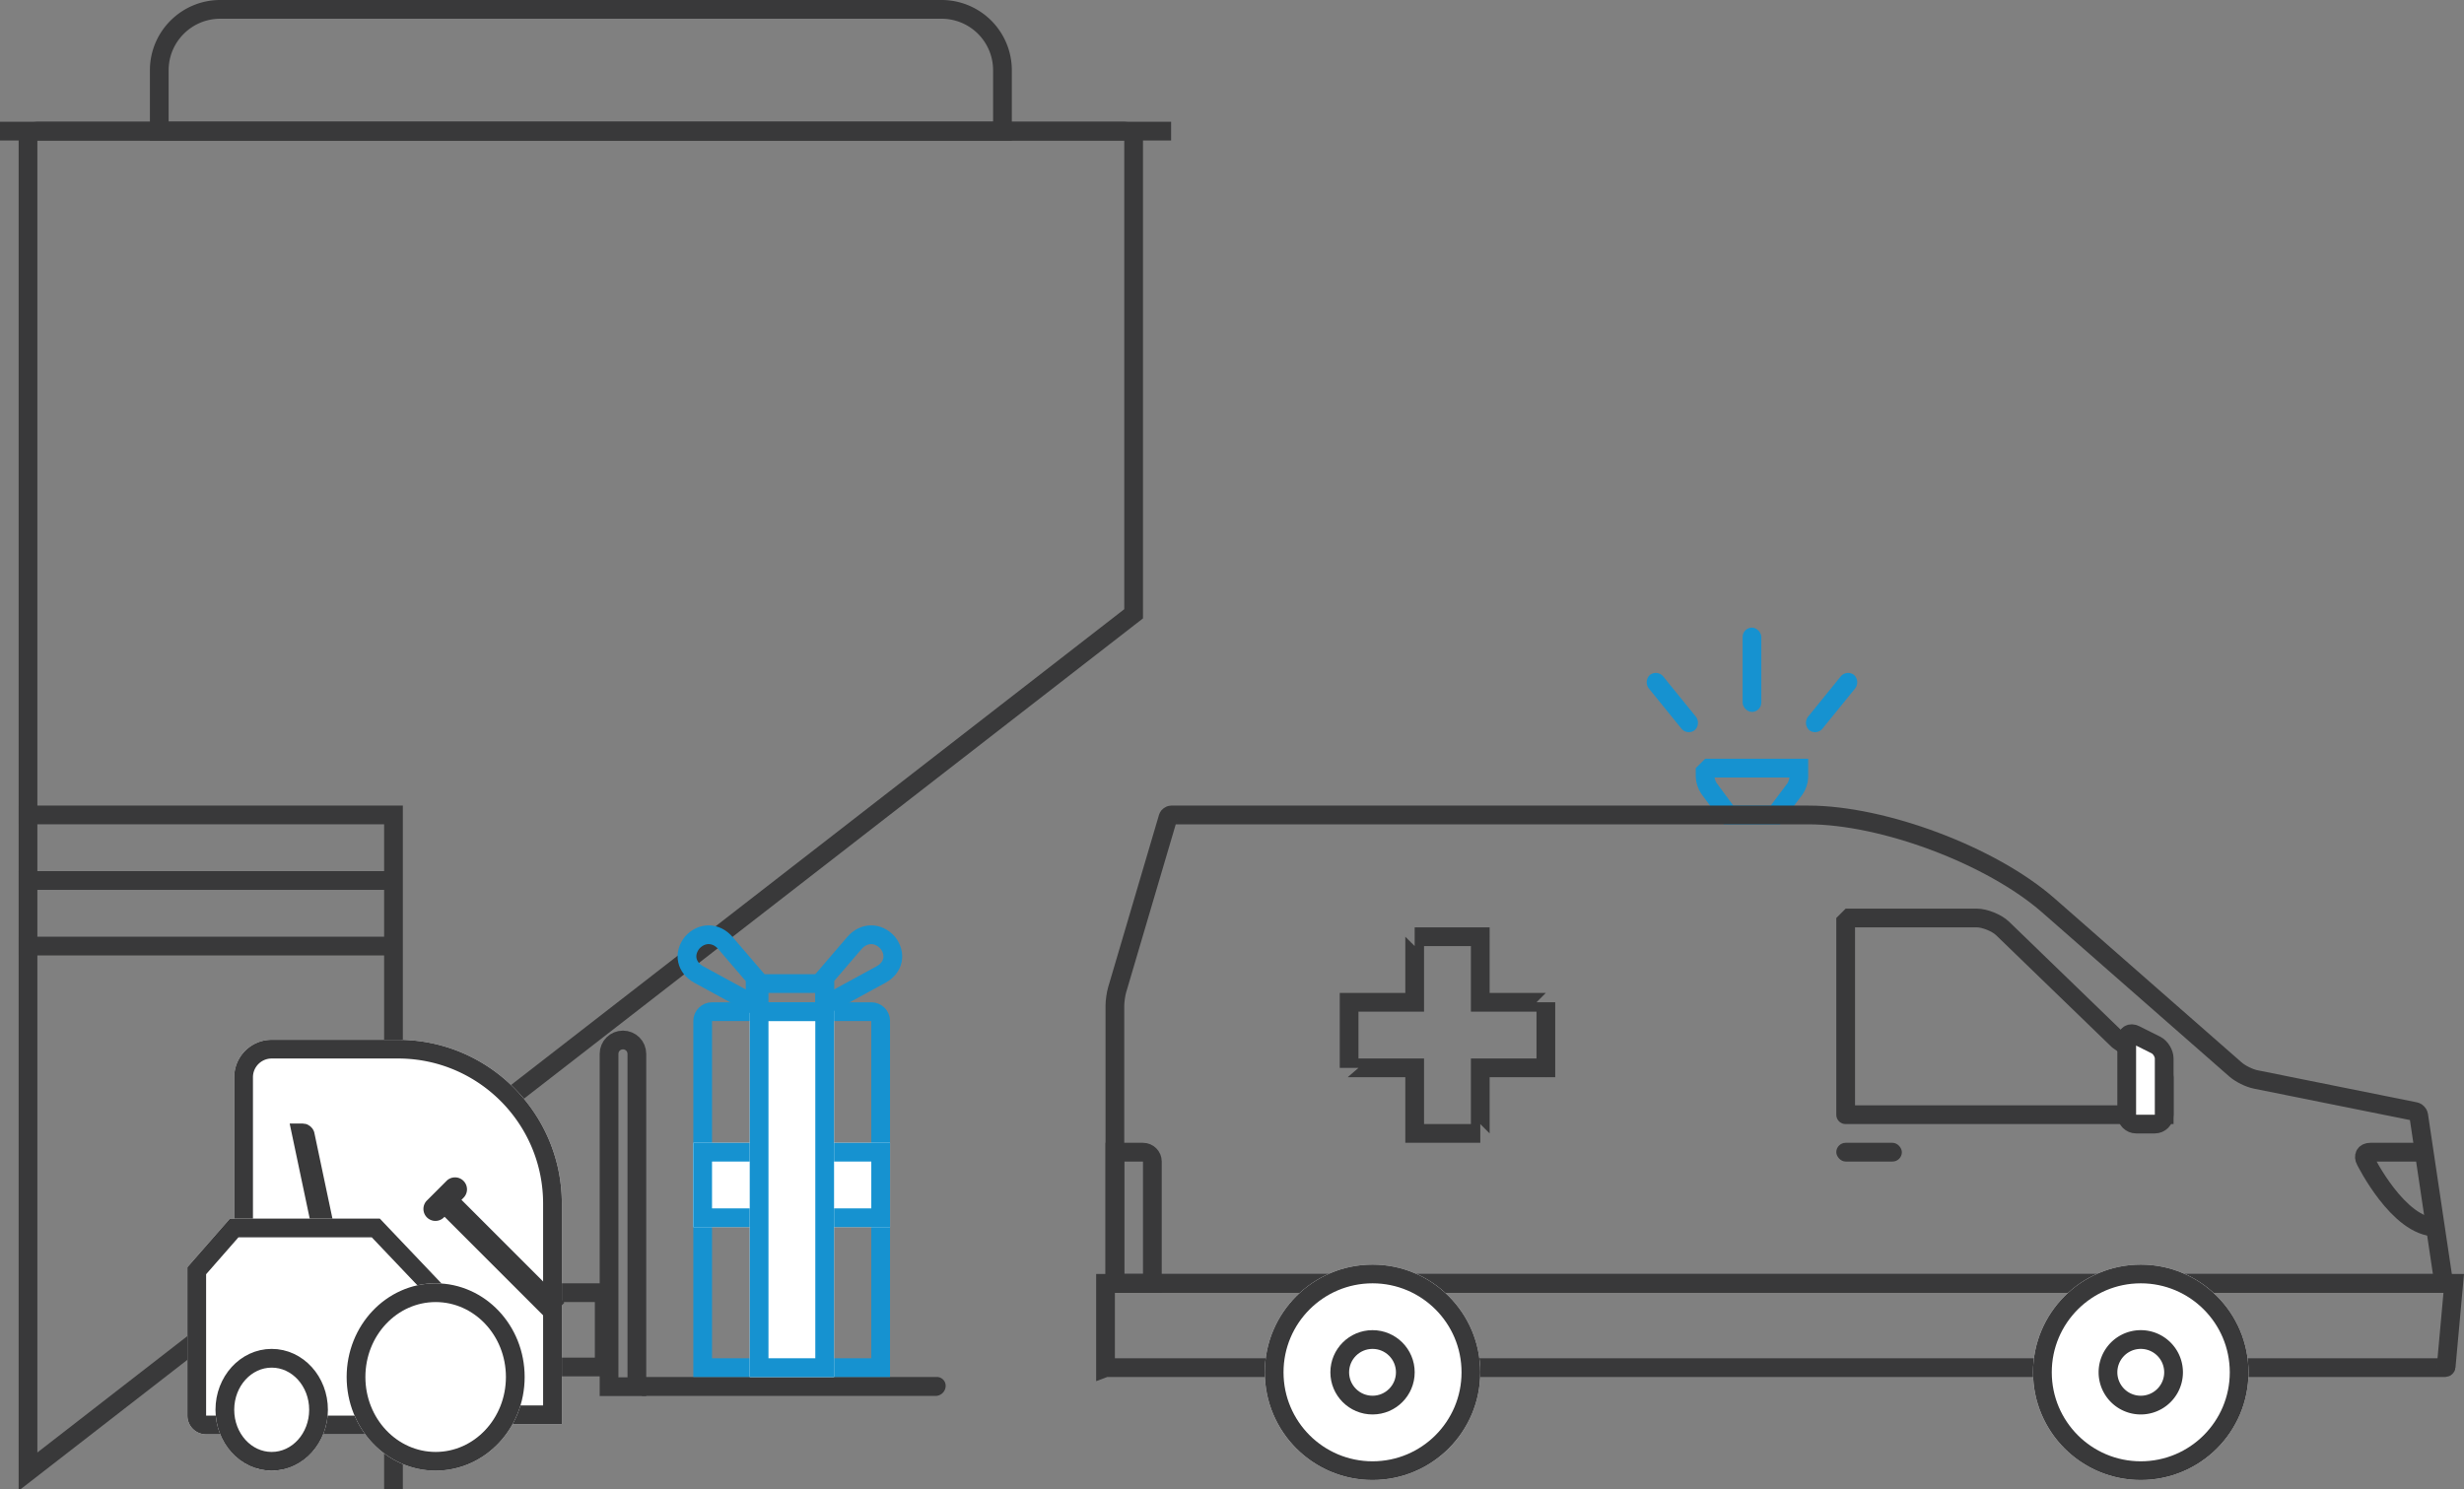 <svg xmlns="http://www.w3.org/2000/svg" xmlns:xlink="http://www.w3.org/1999/xlink" viewBox="0 0 263 159"><rect x="0" y="0" width="263" height="159" fill="#808080" stroke="none"/><defs><path id="path-1" d="M41.03 18.492C41.03 8.832 48.855 1 58.514 1h13.491a3.999 3.999 0 0 1 3.995 4.01v37.026H41.029V18.492z"/><path id="path-2" d="M53.098 27.833l7.36-7.74h16L81 25.279v15.849a2 2 0 0 1-2.007 1.995H53.098V27.833z"/><path id="path-3" d="M54.5 47c5.247 0 9.5-4.477 9.5-10s-4.253-10-9.5-10S45 31.477 45 37s4.253 10 9.5 10z"/><ellipse id="path-4" cx="72" cy="40.5" rx="6" ry="6.5"/><rect id="path-5" width="21" height="9" x="2" y="24"/><rect id="path-6" width="9" height="40" x="8.024" y="9"/><circle id="path-7" cx="29.5" cy="65.5" r="11.5"/><circle id="path-8" cx="29.5" cy="65.5" r="4.5"/><path id="path-9" d="M111.5 77c6.351 0 11.5-5.149 11.5-11.5S117.851 54 111.5 54 100 59.149 100 65.5 105.149 77 111.5 77z"/><path id="path-10" d="M111.5 70a4.5 4.5 0 1 0 0-9 4.5 4.5 0 0 0 0 9z"/></defs><g id="Medical-day" fill="none" fill-rule="evenodd"><g id="medical_day_mobile" transform="translate(-28, -1099)"><g id="2_illustration" transform="translate(-9, 1099)"><g id="Group-14" transform="translate(37, 0)"><path id="Path-3-Copy" stroke="#39393A" stroke-width="2" d="M121 65.525V14.997c0-.55-.449-.997-1.008-.997H3.998c-.557 0-1.008.448-1.008.996V157.1L121 65.525z"/><g id="Group-3" stroke="#39393A" stroke-width="2" transform="translate(21.5, 122.5) scale(-1, 1) translate(-21.5, -122.5) translate(1, 86)"><polyline id="Path-2" points="40.004 0.997 0.001 0.997 0.001 72.98"/><path id="Path-2-Copy" d="M40.004 7.997H.001"/><path id="Path-2-Copy-2" d="M40.004 14.997H.001"/></g><g id="Group" transform="translate(60.5, 133.5) scale(-1, 1) translate(-60.5, -133.5) translate(20, 110)"><path id="Rectangle-26" fill="#39393A" d="M.065 38.01a.94.94 0 0 1 .943-1.012h31.467v2.023H1.133a1.087 1.087 0 0 1-1.068-1.012z"/><path id="Rectangle-25" stroke="#39393A" stroke-width="2" d="M36.507 28h5.971v7.931h-5.97V28z"/><path id="Rectangle-24" stroke="#39393A" stroke-width="2" d="M35.992 38.033h-2.969V2.507c0-.824.659-1.485 1.484-1.485.823 0 1.485.66 1.485 1.485v35.526z"/><g id="Rectangle-20"><use fill="#FFF" xlink:href="#path-1"/><path stroke="#39393A" stroke-width="2" d="M75 41.036H42.03V18.492C42.03 9.383 49.408 2 58.514 2h13.491a2.999 2.999 0 0 1 2.995 3.01v36.026z"/></g><path id="Rectangle-22" stroke="#39393A" stroke-width="2" d="M42.175 29.071l9.781-9.781.393.393-9.782 9.781-.392-.393z"/><path id="Rectangle-23" fill="#39393A" d="M50.715 18.03c0-.705.575-1.277 1.277-1.277h3.01a1.279 1.279 0 0 1 0 2.556h-3.01a1.274 1.274 0 0 1-1.277-1.278z" transform="translate(53.497, 18.031) rotate(45) translate(-53.497, -18.031)"/><path id="Rectangle-21" stroke="#39393A" stroke-width="2" d="M68.849 10.944l-2.004 9.5h-.383l1.965-9.313c.017-.08.148-.187.23-.187h.192z"/><g id="Rectangle-19"><use fill="#FFF" xlink:href="#path-2"/><path stroke="#39393A" stroke-width="2" d="M54.098 28.233l6.788-7.14h15.12L80 25.654v15.474a1 1 0 0 1-1.007.995H54.098v-13.89z"/></g><g id="Oval-6"><use fill="#FFF" xlink:href="#path-3"/><path stroke="#39393A" stroke-width="2" d="M54.5 46c-4.683 0-8.5-4.018-8.5-9s3.817-9 8.5-9 8.5 4.018 8.5 9-3.817 9-8.5 9z"/></g><g id="Oval-6-Copy-32"><use fill="#FFF" xlink:href="#path-4"/><ellipse cx="72" cy="40.5" stroke="#39393A" stroke-width="2" rx="5" ry="5.5"/></g></g><g id="Group-20-Copy" transform="translate(72, 98)"><path id="Rectangle-16" stroke="#1692D0" stroke-width="2" d="M22 48H3V10.997c0-.547.451-.997.995-.997h17.01c.55 0 .995.445.995.997V48z"/><g id="Rectangle-16-Copy-2"><use fill="#FFF" xlink:href="#path-5"/><rect width="19" height="7" x="3" y="25" stroke="#1692D0" stroke-width="2"/></g><g id="Combined-Shape"><use fill="#FFF" xlink:href="#path-6"/><rect width="7" height="38" x="9.024" y="10" stroke="#1692D0" stroke-width="2"/></g><rect id="Rectangle-31" width="7" height="3" x="9.024" y="7" stroke="#1692D0" stroke-width="2"/><path id="Rectangle-31-Copy" stroke="#1692D0" stroke-width="2" d="M16.024 6.37l3.163-3.69c1.01-1.179 2.55-1.189 3.568-.039.94 1.197.636 2.656-.72 3.396l-6.01 3.278V6.37z"/><path id="Rectangle-31-Copy-2" stroke="#1692D0" stroke-width="2" d="M8.6 6.37L5.438 2.68c-1.01-1.179-2.551-1.189-3.569-.039-.939 1.197-.636 2.656.72 3.396L8.6 9.315V6.37z"/></g><path id="Rectangle" stroke="#39393A" stroke-width="2" d="M17 14h90V7.5a6.5 6.5 0 0 0-6.51-6.5H23.51C19.916 1 17 3.916 17 7.5V14z"/><rect id="Rectangle-29" width="125" height="2" y="13" fill="#39393A" transform="translate(62.5, 14) scale(-1, 1) translate(-62.5, -14)"/></g><g id="Group-13" transform="translate(154, 67)"><g id="Group-22" transform="translate(0, 14)"><path id="Rectangle-54" stroke="#1692D0" stroke-width="2" d="M75 1V.999zm0 0V2c0 .337-.197.928-.4 1.199L72.5 6h-4.995l-2.108-2.853c-.2-.271-.397-.869-.397-1.203v-.95c0 .009.003.006.002.006H75z"/><path id="Rectangle-34" stroke="#39393A" stroke-width="2" d="M1 56h143.905l-.81 8.914c-.004.037-.057.086-.098.086H1.003L1 65.001V56z"/><path id="Rectangle-34-Copy" stroke="#39393A" stroke-width="2" d="M1.996 56H2h-.004zm141.844 0H2V26.34c0-.458.112-1.235.24-1.671L7.678 6.237c.029-.1.215-.237.324-.237h68.005c8.037 0 19.568 4.342 25.616 9.645l19.966 17.509c.548.48 1.477.94 2.195 1.085l17.037 3.43c.132.027.318.223.339.363L143.84 56z"/><path id="Combined-Shape" stroke="#39393A" stroke-width="2" d="M48 25.998zM48 33v.002c0 .003.003 0 0-.002zm-6.998 7zM34 40h-.002c-.003 0 0 .003.002 0zm-7-6.998zM27 26v-.002c0-.003-.003 0 0 .002zm6.998-7zM41 19h.002c.003 0 0-.003-.002 0zm7 6.998V33h-7v6.997c0 .003 0 .003.002.003H34v-7h-6.997C27 33 27 33 27 33.002V26h7v-6.997C34 19 34 19 33.998 19H41v7h6.997C48 26 48 26 48 25.998z"/><path id="Path-6" stroke="#39393A" stroke-width="2" d="M141 42h-5.001c-.552 0-.79.397-.52.887 0 0 3.521 7.113 7.521 7.113"/><path id="Rectangle-49-Copy-2" stroke="#39393A" stroke-width="2" d="M114 38H80c-.004 0 0 .004 0-.003V17.003c0 .001.004-.003 0-.003h14c.846 0 2.136.523 2.748 1.115l12.288 11.89.12.099 4.445 3.133c.187.132.399.538.399.754V38z"/><path id="Rectangle-50" fill="#FFF" stroke="#39393A" stroke-width="2" d="M110 29.995c0-.55.398-.796.888-.551l2.224 1.112c.49.245.888.897.888 1.441v6.006c0 .55-.443.997-1.01.997h-1.98c-.558 0-1.01-.456-1.01-.995v-8.01z"/><g id="Oval-11"><use fill="#FFF" xlink:href="#path-7"/><circle cx="29.5" cy="65.5" r="10.5" stroke="#39393A" stroke-width="2"/></g><g id="Oval-11-Copy-4"><use fill="#FFF" xlink:href="#path-8"/><circle cx="29.5" cy="65.5" r="3.5" stroke="#39393A" stroke-width="2"/></g><g id="Oval-11-Copy-3"><use fill="#FFF" xlink:href="#path-9"/><path stroke="#39393A" stroke-width="2" d="M111.5 76c-5.799 0-10.5-4.701-10.5-10.5S105.701 55 111.5 55 122 59.701 122 65.5 117.299 76 111.5 76z"/></g><g id="Oval-11-Copy-5"><use fill="#FFF" xlink:href="#path-10"/><path stroke="#39393A" stroke-width="2" d="M111.5 69a3.5 3.5 0 1 1 0-7 3.5 3.5 0 0 1 0 7z"/></g><rect id="Rectangle-56-Copy" width="7" height="2" x="79" y="41" fill="#39393A" rx="1"/><path id="Rectangle-58" stroke="#39393A" stroke-width="2" d="M2 42h3.002c.55 0 .998.446.998.994V56H2V42z"/></g><rect id="Rectangle-77" width="2" height="9" x="69" fill="#1692D0" rx="1"/><path id="Rectangle-77-Copy" fill="#1692D0" d="M77.455 5.244a1.02 1.02 0 0 1 1.03-1.04h-.093a1.07 1.07 0 0 1 1.063 1.04l.09 5.512a1.02 1.02 0 0 1-1.03 1.04h.093a1.07 1.07 0 0 1-1.063-1.04l-.09-5.512z" transform="translate(78.5, 8) rotate(40) translate(-78.5, -8)"/><path id="Rectangle-77-Copy-2" fill="#1692D0" d="M60.455 5.244a1.02 1.02 0 0 1 1.03-1.04h-.093a1.07 1.07 0 0 1 1.063 1.04l.09 5.512a1.02 1.02 0 0 1-1.03 1.04h.093a1.07 1.07 0 0 1-1.063-1.04l-.09-5.512z" transform="translate(61.5, 8) scale(-1, 1) rotate(40) translate(-61.5, -8)"/></g></g></g></g></svg>